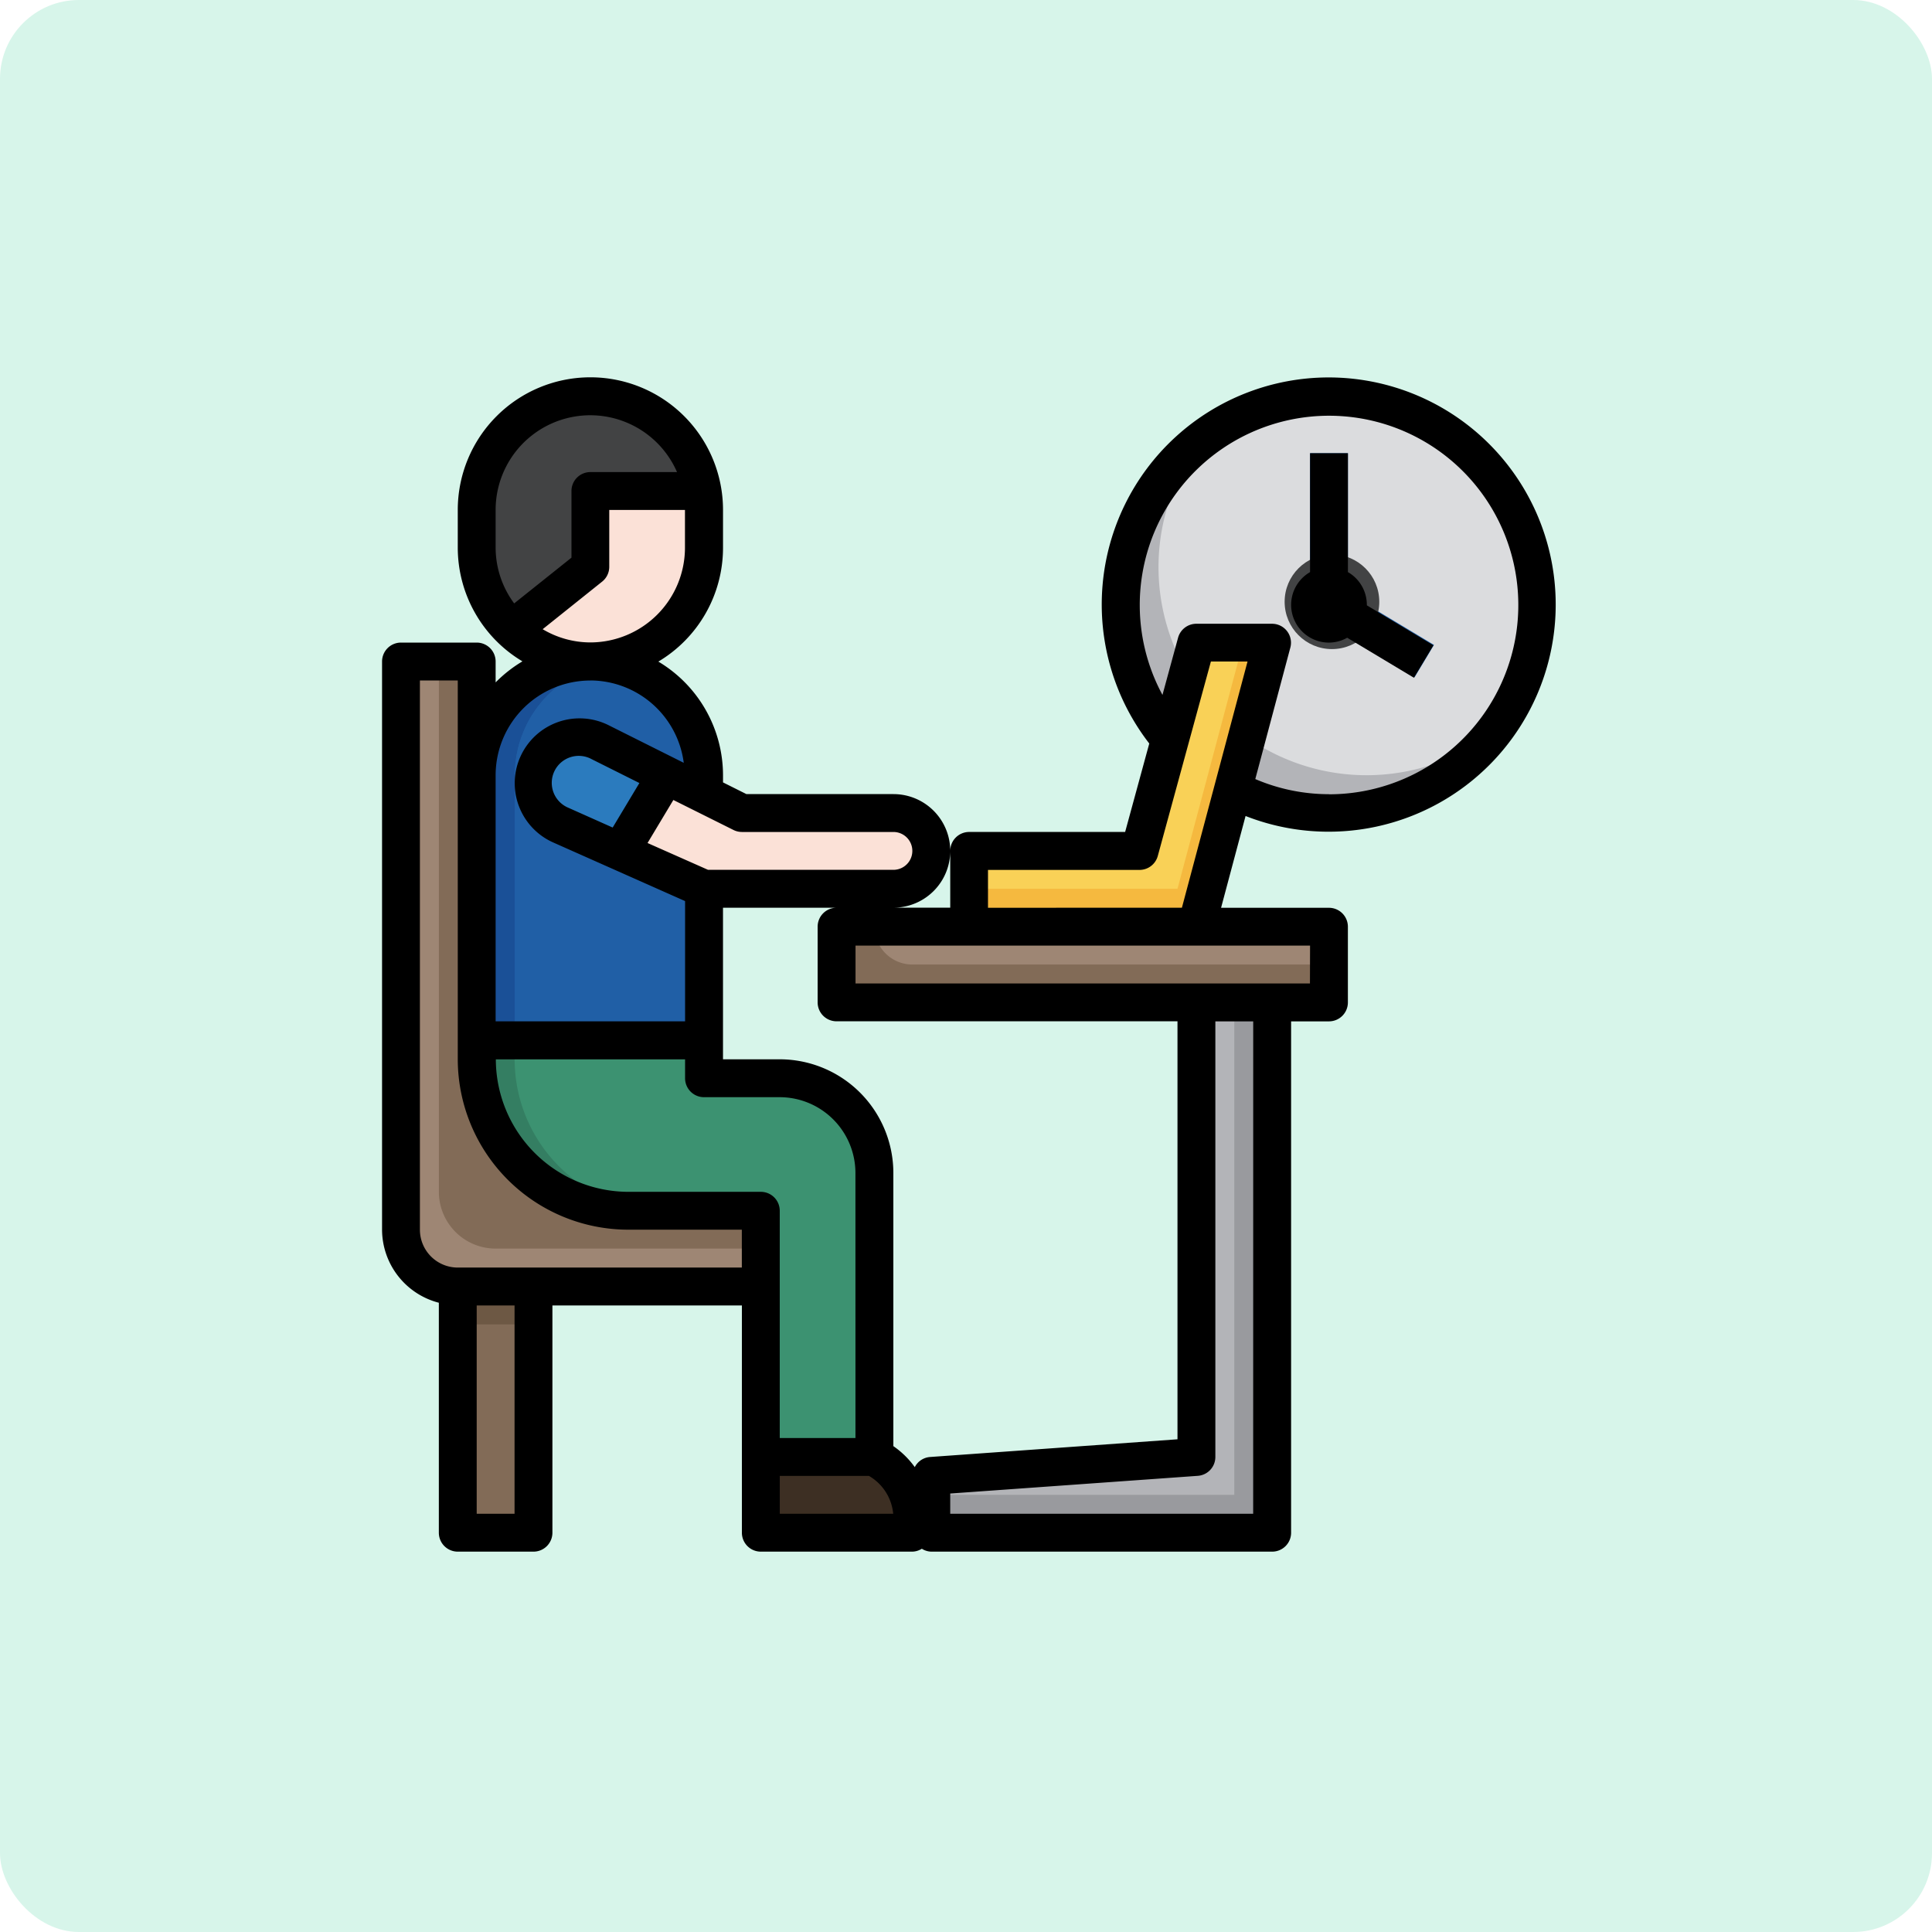 <svg id="Grupo_1112563" data-name="Grupo 1112563" xmlns="http://www.w3.org/2000/svg" width="122.486" height="122.486" viewBox="0 0 122.486 122.486">
  <rect id="Rectángulo_402033" data-name="Rectángulo 402033" width="122.486" height="122.486" rx="5" transform="translate(0)" fill="#d7f5ea"/>
  <g id="Grupo_1115254" data-name="Grupo 1115254" transform="translate(23.222 22.929)">
    <circle id="Elipse_11666" data-name="Elipse 11666" cx="13" cy="13" r="13" transform="translate(48.222 2.222)" fill="#b3b4b8"/>
    <path id="Trazado_885146" data-name="Trazado 885146" d="M52.806,2a13.136,13.136,0,0,0-8.052,2.754A13.192,13.192,0,0,0,63.26,23.26,13.192,13.192,0,0,0,52.806,2Z" transform="translate(8.229 0.201)" fill="#dbdcde"/>
    <path id="Trazado_885147" data-name="Trazado 885147" d="M20.408,23.2A7.2,7.2,0,0,0,6,23.2v18.01a9.606,9.606,0,0,0,9.606,9.606h8.4V71.232h9.606v-.917a4.343,4.343,0,0,0-2.4-3.885V48.419a6,6,0,0,0-6-6h-4.8Z" transform="translate(1.003 3.01)" fill="#1a5097"/>
    <path id="Trazado_885148" data-name="Trazado 885148" d="M30.813,66.411V48.4a6,6,0,0,0-6-6h-4.8V23.186a7.2,7.2,0,0,0-6-7.1,7.2,7.2,0,0,0-6,7.1V41.2A9.606,9.606,0,0,0,17.606,50.8h8.4V71.214h7.2V70.3A4.344,4.344,0,0,0,30.813,66.411Z" transform="translate(1.405 3.029)" fill="#205fa6"/>
    <path id="Trazado_885149" data-name="Trazado 885149" d="M30.813,66.411V48.4a6,6,0,0,0-6-6h-4.8V23.186a7.2,7.2,0,0,0-6-7.1,7.2,7.2,0,0,0-6,7.1V41.2A9.606,9.606,0,0,0,17.606,50.8h8.4V71.214h7.2V70.3A4.344,4.344,0,0,0,30.813,66.411Z" transform="translate(1.405 3.029)" fill="#205fa6"/>
    <path id="Trazado_885150" data-name="Trazado 885150" d="M31.215,62.415V44.4a6,6,0,0,0-6-6h-4.8V36H6v1.2a9.606,9.606,0,0,0,9.606,9.606h8.4V67.218h9.606V66.3A4.344,4.344,0,0,0,31.215,62.415Z" transform="translate(1.003 7.024)" fill="#347e62"/>
    <path id="Trazado_885151" data-name="Trazado 885151" d="M30.813,62.415V44.4a6,6,0,0,0-6-6h-4.8V36H8v1.2a9.606,9.606,0,0,0,9.606,9.606h6V67.218h9.606V66.3A4.344,4.344,0,0,0,30.813,62.415Z" transform="translate(1.405 7.024)" fill="#3c9271"/>
    <path id="Trazado_885152" data-name="Trazado 885152" d="M13.2,2A7.2,7.2,0,0,0,6,9.2v2.4a7.2,7.2,0,1,0,14.408,0V9.2A7.2,7.2,0,0,0,13.2,2Z" transform="translate(1.003 0.201)" fill="#fbe1d7"/>
    <path id="Trazado_885153" data-name="Trazado 885153" d="M13.2,8h7.1A7.2,7.2,0,0,0,6,9.2v2.4A7.177,7.177,0,0,0,8.216,16.8l4.988-3.99Z" transform="translate(1.003 0.201)" fill="#424344"/>
    <path id="Trazado_885154" data-name="Trazado 885154" d="M19.806,29.606,10.725,25.57a2.912,2.912,0,1,1,2.491-5.263l8.991,4.5h9.606a2.4,2.4,0,0,1,0,4.8Z" transform="translate(1.606 3.813)" fill="#fbe1d7"/>
    <path id="Trazado_885155" data-name="Trazado 885155" d="M6.8,16H2V52.021a3.6,3.6,0,0,0,3.6,3.6H24.813v-4.8h-7.2A10.806,10.806,0,0,1,6.8,40.014Z" transform="translate(0.201 3.01)" fill="#9e8674"/>
    <path id="Trazado_885156" data-name="Trazado 885156" d="M6.4,40.014V16H4V49.62a3.6,3.6,0,0,0,3.6,3.6h16.81v-2.4h-7.2A10.806,10.806,0,0,1,6.4,40.014Z" transform="translate(0.602 3.01)" fill="#826b57"/>
    <path id="Trazado_885157" data-name="Trazado 885157" d="M5,49V64.609H9.8V49" transform="translate(0.803 9.634)" fill="#6d5844"/>
    <path id="Trazado_885158" data-name="Trazado 885158" d="M25,30H56.218v4.8H25Z" transform="translate(4.817 5.82)" fill="#826b57"/>
    <path id="Trazado_885159" data-name="Trazado 885159" d="M32,33.01v-4.8H42.806L46.408,15h4.8l-4.8,18.01" transform="translate(6.222 2.81)" fill="#f5b93f"/>
    <path id="Trazado_885160" data-name="Trazado 885160" d="M51.613,34V67.62H30v-3.6l16.81-1.2V34" transform="translate(5.82 6.623)" fill="#999a9e"/>
    <path id="Trazado_885161" data-name="Trazado 885161" d="M50,5h2.4v8.4H50Z" transform="translate(9.834 0.803)" fill="#205fa6"/>
    <path id="Trazado_885162" data-name="Trazado 885162" d="M0,0H2.4V5.8H0Z" transform="translate(61.483 17.029) rotate(-59.026)" fill="#205fa6"/>
    <path id="Trazado_885163" data-name="Trazado 885163" d="M5,51V64.208H9.8V51" transform="translate(0.803 10.035)" fill="#826b57"/>
    <path id="Trazado_885164" data-name="Trazado 885164" d="M13.217,20.307a2.912,2.912,0,1,0-2.491,5.263L14.5,27.246,17.4,22.4Z" transform="translate(1.606 3.813)" fill="#2b7bbe"/>
    <path id="Trazado_885165" data-name="Trazado 885165" d="M28.2,58H21v4.8h9.606v-.917A4.344,4.344,0,0,0,28.2,58Z" transform="translate(4.014 11.44)" fill="#3d2f23"/>
    <path id="Trazado_885166" data-name="Trazado 885166" d="M30,65.218H49.21V34h-2.4V62.817L30,64.017Z" transform="translate(5.82 6.623)" fill="#b3b4b8"/>
    <path id="Trazado_885167" data-name="Trazado 885167" d="M29.4,32.4H55.817V30H27A2.4,2.4,0,0,0,29.4,32.4Z" transform="translate(5.218 5.82)" fill="#9e8674"/>
    <path id="Trazado_885168" data-name="Trazado 885168" d="M32,28.208v2.4H45.208L49.371,15H46.408l-3.6,13.208Z" transform="translate(6.222 2.81)" fill="#f9d157"/>
    <circle id="Elipse_11667" data-name="Elipse 11667" cx="3" cy="3" r="3" transform="translate(58.222 12.222)" fill="#424344"/>
    <path id="Trazado_885169" data-name="Trazado 885169" d="M61.035,1A14.395,14.395,0,0,0,49.64,24.208l-1.53,5.608H38.222a1.2,1.2,0,0,0-1.2,1.2v3.6h-3.6a3.6,3.6,0,1,0,0-7.2H24.1l-1.484-.742v-.459a8.4,8.4,0,0,0-4.1-7.2,8.4,8.4,0,0,0,4.1-7.2V9.4A8.4,8.4,0,1,0,5.8,9.4v2.4a8.4,8.4,0,0,0,4.1,7.2,8.5,8.5,0,0,0-1.7,1.334V19.01A1.2,1.2,0,0,0,7,17.81H2.2A1.2,1.2,0,0,0,1,19.01V55.031a4.8,4.8,0,0,0,3.6,4.632V74.243a1.2,1.2,0,0,0,1.2,1.2h4.8a1.2,1.2,0,0,0,1.2-1.2V59.834H23.813V74.243a1.2,1.2,0,0,0,1.2,1.2H34.62a1.173,1.173,0,0,0,.6-.184,1.173,1.173,0,0,0,.6.184H57.432a1.2,1.2,0,0,0,1.2-1.2V41.824h2.4a1.2,1.2,0,0,0,1.2-1.2v-4.8a1.2,1.2,0,0,0-1.2-1.2H54.192l1.553-5.82A14.4,14.4,0,1,0,61.035,1ZM23.813,29.817h9.606a1.2,1.2,0,1,1,0,2.4H21.666l-3.835-1.7,1.637-2.728,3.809,1.9a1.189,1.189,0,0,0,.537.127Zm7.2,38.422h-4.8V53.831a1.2,1.2,0,0,0-1.2-1.2h-8.4a8.416,8.416,0,0,1-8.4-8.4H20.211v1.2a1.2,1.2,0,0,0,1.2,1.2h4.8a4.808,4.808,0,0,1,4.8,4.8ZM12.82,28.286A1.711,1.711,0,1,1,14.287,25.2l3.027,1.514-1.693,2.822ZM8.2,11.806V9.4A6,6,0,0,1,19.7,7H14.208a1.2,1.2,0,0,0-1.2,1.2v4.226l-3.632,2.9A5.946,5.946,0,0,1,8.2,11.806Zm2.98,5.157,3.774-3.019a1.2,1.2,0,0,0,.45-.938V9.4h4.8v2.4a6.01,6.01,0,0,1-6,6A5.938,5.938,0,0,1,11.184,16.963Zm3.023,3.248a5.992,5.992,0,0,1,5.924,5.222L15.36,23.047a4.112,4.112,0,1,0-3.517,7.432l8.368,3.72v7.624H8.2V26.215a6.01,6.01,0,0,1,6-6ZM9.4,73.042H7V59.834H9.4ZM5.8,57.433a2.4,2.4,0,0,1-2.4-2.4V20.211H5.8V44.225A10.818,10.818,0,0,0,16.609,55.031h7.2v2.4ZM26.215,73.042v-2.4H31.87a3.108,3.108,0,0,1,1.536,2.4Zm7.2-4.285V51.429a7.211,7.211,0,0,0-7.2-7.2h-3.6V34.62h7.2a1.2,1.2,0,0,0-1.2,1.2v4.8a1.2,1.2,0,0,0,1.2,1.2H51.429v26.5L35.735,69.443a1.185,1.185,0,0,0-.961.642,5.508,5.508,0,0,0-1.356-1.329Zm22.812,4.285H37.021V71.758l15.694-1.121a1.2,1.2,0,0,0,1.115-1.2V41.824h2.4Zm3.6-33.62H31.017v-2.4H59.834Zm-20.412-4.8v-2.4h9.606a1.2,1.2,0,0,0,1.159-.885L53.547,19.01h2.323L51.709,34.62Zm21.613-7.2a11.879,11.879,0,0,1-4.666-.959l2.222-8.336a1.2,1.2,0,0,0-1.159-1.51h-4.8a1.2,1.2,0,0,0-1.159.885l-.989,3.626a12,12,0,1,1,10.553,6.3Z" transform="translate(0 0)"/>
    <path id="Trazado_885170" data-name="Trazado 885170" d="M53.8,14.606a2.394,2.394,0,0,0-1.2-2.068V5H50.2v7.539a2.394,2.394,0,0,0,1.2,4.469,2.366,2.366,0,0,0,1.154-.309l4.231,2.539,1.236-2.059L53.8,14.645c0-.014,0-.026,0-.04Z" transform="translate(9.634 0.803)"/>
  </g>
</svg>
